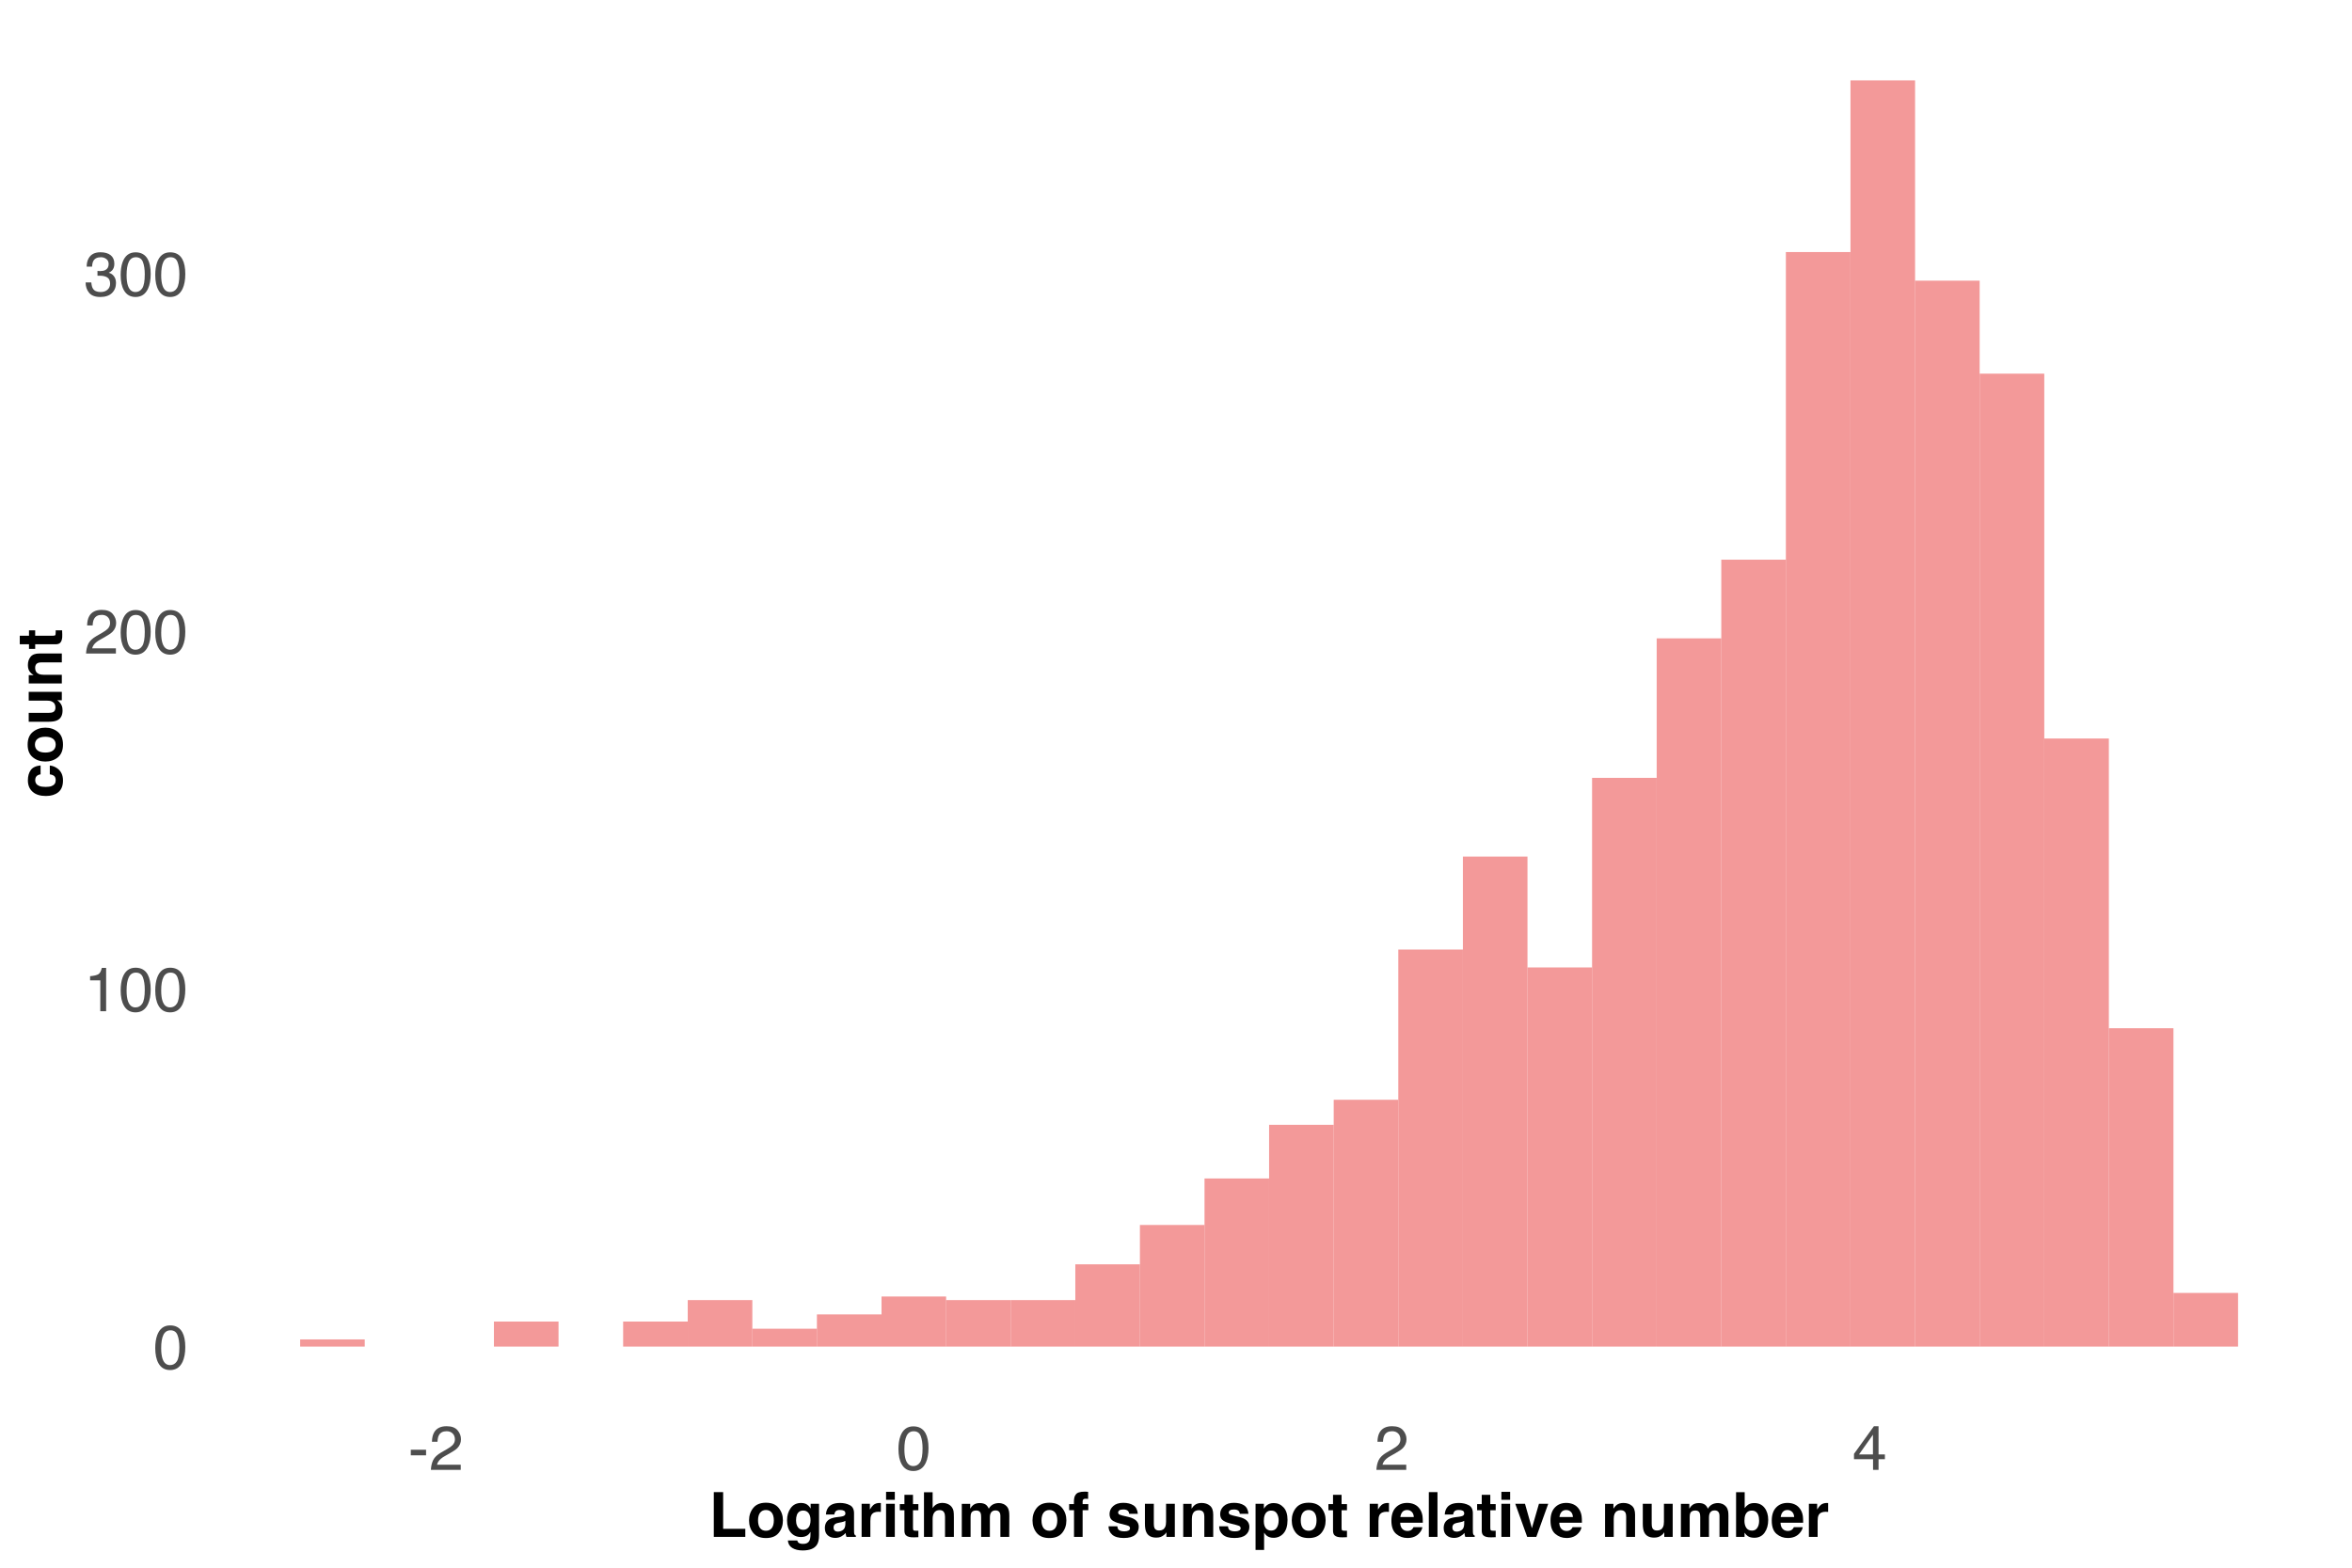 <?xml version="1.0" encoding="UTF-8"?>
<svg xmlns="http://www.w3.org/2000/svg" xmlns:xlink="http://www.w3.org/1999/xlink" width="756pt" height="504pt" viewBox="0 0 756 504" version="1.1">
<defs>
<g>
<symbol overflow="visible" id="glyph0-0">
<path style="stroke:none;" d="M 0.641 0 L 0.641 -14.344 L 12.031 -14.344 L 12.031 0 Z M 10.234 -1.797 L 10.234 -12.547 L 2.438 -12.547 L 2.438 -1.797 Z M 10.234 -1.797 "/>
</symbol>
<symbol overflow="visible" id="glyph0-1">
<path style="stroke:none;" d="M 5.406 -13.984 C 7.219 -13.984 8.531 -13.238 9.344 -11.75 C 9.969 -10.594 10.281 -9.016 10.281 -7.016 C 10.281 -5.109 9.992 -3.535 9.422 -2.297 C 8.598 -0.516 7.258 0.375 5.406 0.375 C 3.719 0.375 2.469 -0.352 1.656 -1.812 C 0.969 -3.031 0.625 -4.66 0.625 -6.703 C 0.625 -8.297 0.828 -9.66 1.234 -10.797 C 2.004 -12.922 3.395 -13.984 5.406 -13.984 Z M 5.391 -1.219 C 6.305 -1.219 7.031 -1.617 7.562 -2.422 C 8.102 -3.234 8.375 -4.738 8.375 -6.938 C 8.375 -8.531 8.176 -9.836 7.781 -10.859 C 7.395 -11.891 6.641 -12.406 5.516 -12.406 C 4.484 -12.406 3.727 -11.914 3.25 -10.938 C 2.77 -9.969 2.531 -8.535 2.531 -6.641 C 2.531 -5.211 2.68 -4.066 2.984 -3.203 C 3.453 -1.879 4.254 -1.219 5.391 -1.219 Z M 5.391 -1.219 "/>
</symbol>
<symbol overflow="visible" id="glyph0-2">
<path style="stroke:none;" d="M 1.922 -9.906 L 1.922 -11.25 C 3.18 -11.375 4.062 -11.582 4.562 -11.875 C 5.07 -12.164 5.445 -12.848 5.688 -13.922 L 7.078 -13.922 L 7.078 0 L 5.203 0 L 5.203 -9.906 Z M 1.922 -9.906 "/>
</symbol>
<symbol overflow="visible" id="glyph0-3">
<path style="stroke:none;" d="M 0.625 0 C 0.688 -1.207 0.93 -2.254 1.359 -3.141 C 1.797 -4.035 2.645 -4.848 3.906 -5.578 L 5.781 -6.656 C 6.625 -7.145 7.211 -7.562 7.547 -7.906 C 8.078 -8.445 8.344 -9.066 8.344 -9.766 C 8.344 -10.578 8.098 -11.223 7.609 -11.703 C 7.129 -12.18 6.484 -12.422 5.672 -12.422 C 4.461 -12.422 3.629 -11.969 3.172 -11.062 C 2.922 -10.57 2.781 -9.895 2.75 -9.031 L 0.969 -9.031 C 0.988 -10.238 1.211 -11.227 1.641 -12 C 2.398 -13.352 3.742 -14.031 5.672 -14.031 C 7.273 -14.031 8.445 -13.598 9.188 -12.734 C 9.926 -11.867 10.297 -10.906 10.297 -9.844 C 10.297 -8.727 9.898 -7.77 9.109 -6.969 C 8.648 -6.508 7.832 -5.953 6.656 -5.297 L 5.328 -4.547 C 4.68 -4.203 4.176 -3.867 3.812 -3.547 C 3.164 -2.984 2.758 -2.352 2.594 -1.656 L 10.219 -1.656 L 10.219 0 Z M 0.625 0 "/>
</symbol>
<symbol overflow="visible" id="glyph0-4">
<path style="stroke:none;" d="M 5.203 0.375 C 3.547 0.375 2.344 -0.078 1.594 -0.984 C 0.852 -1.891 0.484 -2.992 0.484 -4.297 L 2.312 -4.297 C 2.395 -3.391 2.566 -2.734 2.828 -2.328 C 3.273 -1.586 4.098 -1.219 5.297 -1.219 C 6.223 -1.219 6.961 -1.461 7.516 -1.953 C 8.078 -2.453 8.359 -3.094 8.359 -3.875 C 8.359 -4.844 8.062 -5.516 7.469 -5.891 C 6.883 -6.273 6.066 -6.469 5.016 -6.469 C 4.898 -6.469 4.781 -6.469 4.656 -6.469 C 4.539 -6.469 4.422 -6.461 4.297 -6.453 L 4.297 -8.016 C 4.484 -7.992 4.633 -7.977 4.75 -7.969 C 4.875 -7.957 5.008 -7.953 5.156 -7.953 C 5.812 -7.953 6.352 -8.055 6.781 -8.266 C 7.52 -8.629 7.891 -9.281 7.891 -10.219 C 7.891 -10.914 7.641 -11.453 7.141 -11.828 C 6.648 -12.211 6.078 -12.406 5.422 -12.406 C 4.242 -12.406 3.43 -12.016 2.984 -11.234 C 2.742 -10.805 2.602 -10.191 2.562 -9.391 L 0.828 -9.391 C 0.828 -10.43 1.035 -11.316 1.453 -12.047 C 2.172 -13.348 3.43 -14 5.234 -14 C 6.66 -14 7.766 -13.68 8.547 -13.047 C 9.328 -12.41 9.719 -11.492 9.719 -10.297 C 9.719 -9.43 9.488 -8.734 9.031 -8.203 C 8.738 -7.867 8.363 -7.609 7.906 -7.422 C 8.645 -7.223 9.219 -6.832 9.625 -6.25 C 10.039 -5.676 10.25 -4.973 10.25 -4.141 C 10.25 -2.805 9.812 -1.719 8.938 -0.875 C 8.062 -0.039 6.816 0.375 5.203 0.375 Z M 5.203 0.375 "/>
</symbol>
<symbol overflow="visible" id="glyph0-5">
<path style="stroke:none;" d="M 0.828 -6.469 L 5.734 -6.469 L 5.734 -4.672 L 0.828 -4.672 Z M 0.828 -6.469 "/>
</symbol>
<symbol overflow="visible" id="glyph0-6">
<path style="stroke:none;" d="M 6.609 -4.953 L 6.609 -11.297 L 2.125 -4.953 Z M 6.641 0 L 6.641 -3.422 L 0.516 -3.422 L 0.516 -5.141 L 6.922 -14.031 L 8.406 -14.031 L 8.406 -4.953 L 10.453 -4.953 L 10.453 -3.422 L 8.406 -3.422 L 8.406 0 Z M 6.641 0 "/>
</symbol>
<symbol overflow="visible" id="glyph1-0">
<path style="stroke:none;" d="M 1.5 0 L 1.5 -14.391 L 13.094 -14.391 L 13.094 0 Z M 11.297 -1.797 L 11.297 -12.594 L 3.297 -12.594 L 3.297 -1.797 Z M 11.297 -1.797 "/>
</symbol>
<symbol overflow="visible" id="glyph1-1">
<path style="stroke:none;" d="M 1.531 -14.391 L 4.531 -14.391 L 4.531 -2.594 L 11.656 -2.594 L 11.656 0 L 1.531 0 Z M 1.531 -14.391 "/>
</symbol>
<symbol overflow="visible" id="glyph1-2">
<path style="stroke:none;" d="M 6.078 -1.969 C 6.891 -1.969 7.516 -2.254 7.953 -2.828 C 8.391 -3.41 8.609 -4.234 8.609 -5.297 C 8.609 -6.367 8.391 -7.191 7.953 -7.766 C 7.516 -8.348 6.891 -8.641 6.078 -8.641 C 5.266 -8.641 4.633 -8.348 4.188 -7.766 C 3.75 -7.191 3.531 -6.367 3.531 -5.297 C 3.531 -4.234 3.75 -3.41 4.188 -2.828 C 4.633 -2.254 5.266 -1.969 6.078 -1.969 Z M 11.531 -5.297 C 11.531 -3.734 11.078 -2.395 10.172 -1.281 C 9.273 -0.176 7.91 0.375 6.078 0.375 C 4.254 0.375 2.891 -0.176 1.984 -1.281 C 1.086 -2.395 0.641 -3.734 0.641 -5.297 C 0.641 -6.836 1.086 -8.172 1.984 -9.297 C 2.891 -10.422 4.254 -10.984 6.078 -10.984 C 7.91 -10.984 9.273 -10.422 10.172 -9.297 C 11.078 -8.172 11.531 -6.836 11.531 -5.297 Z M 6.078 -10.922 Z M 6.078 -10.922 "/>
</symbol>
<symbol overflow="visible" id="glyph1-3">
<path style="stroke:none;" d="M 5.875 -2.281 C 6.52 -2.281 7.066 -2.523 7.516 -3.016 C 7.961 -3.516 8.188 -4.301 8.188 -5.375 C 8.188 -6.383 7.973 -7.148 7.547 -7.672 C 7.129 -8.203 6.562 -8.469 5.844 -8.469 C 4.863 -8.469 4.188 -8.008 3.812 -7.094 C 3.625 -6.602 3.531 -6 3.531 -5.281 C 3.531 -4.664 3.633 -4.117 3.844 -3.641 C 4.219 -2.734 4.895 -2.281 5.875 -2.281 Z M 5.172 -10.906 C 5.711 -10.906 6.18 -10.82 6.578 -10.656 C 7.254 -10.375 7.801 -9.859 8.219 -9.109 L 8.219 -10.641 L 10.922 -10.641 L 10.922 -0.547 C 10.922 0.828 10.688 1.863 10.219 2.562 C 9.426 3.758 7.906 4.359 5.656 4.359 C 4.289 4.359 3.176 4.086 2.312 3.547 C 1.457 3.016 0.988 2.219 0.906 1.156 L 3.922 1.156 C 4.004 1.488 4.133 1.723 4.312 1.859 C 4.602 2.117 5.109 2.25 5.828 2.25 C 6.828 2.25 7.492 1.91 7.828 1.234 C 8.055 0.805 8.172 0.086 8.172 -0.922 L 8.172 -1.609 C 7.898 -1.148 7.613 -0.812 7.312 -0.594 C 6.75 -0.164 6.023 0.047 5.141 0.047 C 3.773 0.047 2.68 -0.43 1.859 -1.391 C 1.047 -2.348 0.641 -3.648 0.641 -5.297 C 0.641 -6.879 1.035 -8.207 1.828 -9.281 C 2.617 -10.363 3.734 -10.906 5.172 -10.906 Z M 6.062 -10.922 Z M 6.062 -10.922 "/>
</symbol>
<symbol overflow="visible" id="glyph1-4">
<path style="stroke:none;" d="M 7.172 -5.172 C 6.992 -5.066 6.816 -4.977 6.641 -4.906 C 6.461 -4.844 6.219 -4.781 5.906 -4.719 L 5.281 -4.594 C 4.688 -4.488 4.266 -4.363 4.016 -4.219 C 3.586 -3.969 3.375 -3.57 3.375 -3.031 C 3.375 -2.562 3.504 -2.219 3.766 -2 C 4.023 -1.789 4.348 -1.688 4.734 -1.688 C 5.328 -1.688 5.875 -1.863 6.375 -2.219 C 6.883 -2.57 7.148 -3.211 7.172 -4.141 Z M 5.484 -6.469 C 5.992 -6.539 6.359 -6.625 6.578 -6.719 C 6.973 -6.883 7.172 -7.148 7.172 -7.516 C 7.172 -7.953 7.02 -8.25 6.719 -8.406 C 6.414 -8.57 5.973 -8.656 5.391 -8.656 C 4.734 -8.656 4.27 -8.492 4 -8.172 C 3.801 -7.93 3.672 -7.609 3.609 -7.203 L 0.922 -7.203 C 0.973 -8.129 1.234 -8.895 1.703 -9.5 C 2.43 -10.438 3.691 -10.906 5.484 -10.906 C 6.648 -10.906 7.688 -10.672 8.594 -10.203 C 9.5 -9.742 9.953 -8.875 9.953 -7.594 L 9.953 -2.703 C 9.953 -2.367 9.957 -1.957 9.969 -1.469 C 9.988 -1.102 10.047 -0.852 10.141 -0.719 C 10.234 -0.594 10.367 -0.488 10.547 -0.406 L 10.547 0 L 7.516 0 C 7.43 -0.219 7.375 -0.422 7.344 -0.609 C 7.312 -0.797 7.285 -1.008 7.266 -1.25 C 6.879 -0.832 6.438 -0.477 5.938 -0.188 C 5.344 0.156 4.664 0.328 3.906 0.328 C 2.945 0.328 2.148 0.055 1.516 -0.484 C 0.891 -1.035 0.578 -1.816 0.578 -2.828 C 0.578 -4.141 1.082 -5.086 2.094 -5.672 C 2.645 -5.992 3.457 -6.223 4.531 -6.359 Z M 5.625 -10.922 Z M 5.625 -10.922 "/>
</symbol>
<symbol overflow="visible" id="glyph1-5">
<path style="stroke:none;" d="M 7.078 -10.906 C 7.129 -10.906 7.172 -10.898 7.203 -10.891 C 7.242 -10.891 7.328 -10.883 7.453 -10.875 L 7.453 -8.031 C 7.273 -8.051 7.117 -8.062 6.984 -8.062 C 6.848 -8.07 6.738 -8.078 6.656 -8.078 C 5.531 -8.078 4.773 -7.711 4.391 -6.984 C 4.18 -6.578 4.078 -5.945 4.078 -5.094 L 4.078 0 L 1.266 0 L 1.266 -10.641 L 3.922 -10.641 L 3.922 -8.797 C 4.359 -9.504 4.734 -9.988 5.047 -10.25 C 5.566 -10.688 6.242 -10.906 7.078 -10.906 Z M 7.078 -10.906 "/>
</symbol>
<symbol overflow="visible" id="glyph1-6">
<path style="stroke:none;" d="M 4.156 -11.922 L 1.344 -11.922 L 1.344 -14.484 L 4.156 -14.484 Z M 1.344 -10.641 L 4.156 -10.641 L 4.156 0 L 1.344 0 Z M 1.344 -10.641 "/>
</symbol>
<symbol overflow="visible" id="glyph1-7">
<path style="stroke:none;" d="M 0.203 -8.562 L 0.203 -10.547 L 1.688 -10.547 L 1.688 -13.516 L 4.438 -13.516 L 4.438 -10.547 L 6.172 -10.547 L 6.172 -8.562 L 4.438 -8.562 L 4.438 -2.938 C 4.438 -2.5 4.492 -2.227 4.609 -2.125 C 4.723 -2.02 5.062 -1.969 5.625 -1.969 C 5.707 -1.969 5.797 -1.969 5.891 -1.969 C 5.984 -1.969 6.078 -1.973 6.172 -1.984 L 6.172 0.094 L 4.859 0.141 C 3.535 0.191 2.633 -0.031 2.156 -0.531 C 1.844 -0.852 1.688 -1.348 1.688 -2.016 L 1.688 -8.562 Z M 0.203 -8.562 "/>
</symbol>
<symbol overflow="visible" id="glyph1-8">
<path style="stroke:none;" d="M 7.172 -10.922 C 7.828 -10.922 8.422 -10.805 8.953 -10.578 C 9.492 -10.348 9.938 -10 10.281 -9.531 C 10.57 -9.133 10.75 -8.723 10.812 -8.297 C 10.883 -7.879 10.922 -7.195 10.922 -6.25 L 10.922 0 L 8.078 0 L 8.078 -6.469 C 8.078 -7.039 7.977 -7.504 7.781 -7.859 C 7.531 -8.359 7.051 -8.609 6.344 -8.609 C 5.602 -8.609 5.039 -8.359 4.656 -7.859 C 4.281 -7.367 4.094 -6.672 4.094 -5.766 L 4.094 0 L 1.312 0 L 1.312 -14.344 L 4.094 -14.344 L 4.094 -9.266 C 4.5 -9.879 4.969 -10.305 5.5 -10.547 C 6.031 -10.797 6.586 -10.922 7.172 -10.922 Z M 7.172 -10.922 "/>
</symbol>
<symbol overflow="visible" id="glyph1-9">
<path style="stroke:none;" d="M 13.188 -10.875 C 13.656 -10.875 14.117 -10.781 14.578 -10.594 C 15.035 -10.414 15.453 -10.102 15.828 -9.656 C 16.117 -9.281 16.316 -8.82 16.422 -8.281 C 16.492 -7.926 16.531 -7.398 16.531 -6.703 L 16.5 0 L 13.656 0 L 13.656 -6.781 C 13.656 -7.188 13.586 -7.52 13.453 -7.781 C 13.211 -8.27 12.758 -8.516 12.094 -8.516 C 11.32 -8.516 10.789 -8.195 10.5 -7.562 C 10.352 -7.219 10.281 -6.812 10.281 -6.344 L 10.281 0 L 7.469 0 L 7.469 -6.344 C 7.469 -6.969 7.406 -7.426 7.281 -7.719 C 7.039 -8.227 6.582 -8.484 5.906 -8.484 C 5.102 -8.484 4.566 -8.227 4.297 -7.719 C 4.148 -7.426 4.078 -6.988 4.078 -6.406 L 4.078 0 L 1.25 0 L 1.25 -10.625 L 3.953 -10.625 L 3.953 -9.078 C 4.297 -9.629 4.625 -10.02 4.938 -10.25 C 5.477 -10.664 6.176 -10.875 7.031 -10.875 C 7.844 -10.875 8.5 -10.695 9 -10.344 C 9.406 -10.008 9.711 -9.582 9.922 -9.062 C 10.285 -9.688 10.738 -10.145 11.281 -10.438 C 11.852 -10.727 12.488 -10.875 13.188 -10.875 Z M 13.188 -10.875 "/>
</symbol>
<symbol overflow="visible" id="glyph1-10">
<path style="stroke:none;" d=""/>
</symbol>
<symbol overflow="visible" id="glyph1-11">
<path style="stroke:none;" d="M 5.219 -14.547 C 5.395 -14.547 5.555 -14.539 5.703 -14.531 C 5.848 -14.52 6.047 -14.504 6.297 -14.484 L 6.297 -12.219 C 6.141 -12.238 5.875 -12.254 5.5 -12.266 C 5.133 -12.273 4.879 -12.191 4.734 -12.016 C 4.598 -11.848 4.531 -11.66 4.531 -11.453 C 4.531 -11.242 4.531 -10.941 4.531 -10.547 L 6.359 -10.547 L 6.359 -8.578 L 4.531 -8.578 L 4.531 0 L 1.766 0 L 1.766 -8.578 L 0.203 -8.578 L 0.203 -10.547 L 1.734 -10.547 L 1.734 -11.234 C 1.734 -12.367 1.926 -13.148 2.312 -13.578 C 2.707 -14.223 3.676 -14.547 5.219 -14.547 Z M 5.219 -14.547 "/>
</symbol>
<symbol overflow="visible" id="glyph1-12">
<path style="stroke:none;" d="M 3.469 -3.406 C 3.531 -2.906 3.656 -2.551 3.844 -2.344 C 4.188 -1.969 4.828 -1.781 5.766 -1.781 C 6.305 -1.781 6.738 -1.863 7.062 -2.031 C 7.383 -2.195 7.547 -2.441 7.547 -2.766 C 7.547 -3.078 7.414 -3.316 7.156 -3.484 C 6.895 -3.641 5.93 -3.914 4.266 -4.312 C 3.055 -4.613 2.203 -4.988 1.703 -5.438 C 1.211 -5.883 0.969 -6.523 0.969 -7.359 C 0.969 -8.336 1.352 -9.18 2.125 -9.891 C 2.895 -10.598 3.977 -10.953 5.375 -10.953 C 6.707 -10.953 7.789 -10.688 8.625 -10.156 C 9.469 -9.625 9.945 -8.707 10.062 -7.406 L 7.281 -7.406 C 7.25 -7.758 7.148 -8.039 6.984 -8.25 C 6.68 -8.625 6.16 -8.812 5.422 -8.812 C 4.816 -8.812 4.383 -8.719 4.125 -8.531 C 3.863 -8.344 3.734 -8.125 3.734 -7.875 C 3.734 -7.551 3.875 -7.316 4.156 -7.172 C 4.426 -7.023 5.391 -6.77 7.047 -6.406 C 8.16 -6.145 8.992 -5.75 9.547 -5.219 C 10.086 -4.688 10.359 -4.02 10.359 -3.219 C 10.359 -2.164 9.969 -1.305 9.188 -0.641 C 8.406 0.023 7.191 0.359 5.547 0.359 C 3.867 0.359 2.629 0.004 1.828 -0.703 C 1.035 -1.41 0.641 -2.312 0.641 -3.406 Z M 5.594 -10.922 Z M 5.594 -10.922 "/>
</symbol>
<symbol overflow="visible" id="glyph1-13">
<path style="stroke:none;" d="M 4.078 -10.641 L 4.078 -4.234 C 4.078 -3.629 4.145 -3.172 4.281 -2.859 C 4.539 -2.316 5.039 -2.047 5.781 -2.047 C 6.727 -2.047 7.379 -2.43 7.734 -3.203 C 7.922 -3.617 8.016 -4.172 8.016 -4.859 L 8.016 -10.641 L 10.828 -10.641 L 10.828 0 L 8.125 0 L 8.125 -1.5 C 8.102 -1.469 8.039 -1.367 7.938 -1.203 C 7.832 -1.047 7.707 -0.906 7.562 -0.781 C 7.125 -0.395 6.703 -0.129 6.297 0.016 C 5.891 0.16 5.41 0.234 4.859 0.234 C 3.285 0.234 2.227 -0.332 1.688 -1.469 C 1.375 -2.094 1.219 -3.016 1.219 -4.234 L 1.219 -10.641 Z M 6.031 -10.922 Z M 6.031 -10.922 "/>
</symbol>
<symbol overflow="visible" id="glyph1-14">
<path style="stroke:none;" d="M 7.203 -10.906 C 8.297 -10.906 9.191 -10.613 9.891 -10.031 C 10.598 -9.457 10.953 -8.504 10.953 -7.172 L 10.953 0 L 8.094 0 L 8.094 -6.469 C 8.094 -7.031 8.02 -7.461 7.875 -7.766 C 7.602 -8.305 7.082 -8.578 6.312 -8.578 C 5.363 -8.578 4.711 -8.18 4.359 -7.391 C 4.18 -6.961 4.094 -6.422 4.094 -5.766 L 4.094 0 L 1.312 0 L 1.312 -10.625 L 4 -10.625 L 4 -9.078 C 4.363 -9.617 4.703 -10.008 5.016 -10.25 C 5.586 -10.688 6.316 -10.906 7.203 -10.906 Z M 6.172 -10.922 Z M 6.172 -10.922 "/>
</symbol>
<symbol overflow="visible" id="glyph1-15">
<path style="stroke:none;" d="M 8.641 -5.328 C 8.641 -6.141 8.453 -6.863 8.078 -7.5 C 7.703 -8.133 7.094 -8.453 6.25 -8.453 C 5.238 -8.453 4.547 -7.973 4.172 -7.016 C 3.973 -6.504 3.875 -5.859 3.875 -5.078 C 3.875 -3.836 4.203 -2.969 4.859 -2.469 C 5.254 -2.176 5.719 -2.031 6.25 -2.031 C 7.02 -2.031 7.609 -2.328 8.016 -2.922 C 8.43 -3.523 8.641 -4.328 8.641 -5.328 Z M 7.047 -10.875 C 8.297 -10.875 9.348 -10.414 10.203 -9.5 C 11.066 -8.582 11.5 -7.234 11.5 -5.453 C 11.5 -3.578 11.078 -2.148 10.234 -1.172 C 9.391 -0.191 8.305 0.297 6.984 0.297 C 6.141 0.297 5.438 0.086 4.875 -0.328 C 4.57 -0.566 4.27 -0.91 3.969 -1.359 L 3.969 4.188 L 1.219 4.188 L 1.219 -10.641 L 3.891 -10.641 L 3.891 -9.078 C 4.191 -9.535 4.508 -9.898 4.844 -10.172 C 5.457 -10.641 6.191 -10.875 7.047 -10.875 Z M 7.047 -10.875 "/>
</symbol>
<symbol overflow="visible" id="glyph1-16">
<path style="stroke:none;" d="M 5.5 -8.641 C 4.852 -8.641 4.352 -8.438 4 -8.031 C 3.645 -7.625 3.422 -7.078 3.328 -6.391 L 7.656 -6.391 C 7.613 -7.117 7.391 -7.676 6.984 -8.062 C 6.586 -8.445 6.094 -8.641 5.5 -8.641 Z M 5.5 -10.922 C 6.383 -10.922 7.18 -10.754 7.891 -10.422 C 8.598 -10.098 9.188 -9.578 9.656 -8.859 C 10.07 -8.223 10.336 -7.488 10.453 -6.656 C 10.523 -6.164 10.555 -5.461 10.547 -4.547 L 3.266 -4.547 C 3.305 -3.484 3.641 -2.738 4.266 -2.312 C 4.648 -2.039 5.113 -1.906 5.656 -1.906 C 6.227 -1.906 6.691 -2.066 7.047 -2.391 C 7.242 -2.566 7.414 -2.812 7.562 -3.125 L 10.406 -3.125 C 10.332 -2.488 10.004 -1.848 9.422 -1.203 C 8.516 -0.16 7.238 0.359 5.594 0.359 C 4.238 0.359 3.039 -0.078 2 -0.953 C 0.969 -1.828 0.453 -3.25 0.453 -5.219 C 0.453 -7.062 0.922 -8.473 1.859 -9.453 C 2.797 -10.43 4.008 -10.922 5.5 -10.922 Z M 5.688 -10.922 Z M 5.688 -10.922 "/>
</symbol>
<symbol overflow="visible" id="glyph1-17">
<path style="stroke:none;" d="M 4.141 0 L 1.359 0 L 1.359 -14.391 L 4.141 -14.391 Z M 4.141 0 "/>
</symbol>
<symbol overflow="visible" id="glyph1-18">
<path style="stroke:none;" d="M 7.859 -10.641 L 10.844 -10.641 L 7.016 0 L 4.078 0 L 0.25 -10.641 L 3.375 -10.641 L 5.594 -2.797 Z M 7.859 -10.641 "/>
</symbol>
<symbol overflow="visible" id="glyph1-19">
<path style="stroke:none;" d="M 7.047 -10.875 C 8.453 -10.875 9.551 -10.367 10.344 -9.359 C 11.133 -8.359 11.531 -7.055 11.531 -5.453 C 11.531 -3.805 11.141 -2.438 10.359 -1.344 C 9.578 -0.258 8.484 0.281 7.078 0.281 C 6.203 0.281 5.5 0.102 4.969 -0.25 C 4.645 -0.457 4.297 -0.82 3.922 -1.344 L 3.922 0 L 1.203 0 L 1.203 -14.375 L 3.969 -14.375 L 3.969 -9.266 C 4.32 -9.754 4.711 -10.129 5.141 -10.391 C 5.641 -10.711 6.273 -10.875 7.047 -10.875 Z M 6.344 -2.016 C 7.051 -2.016 7.602 -2.301 8 -2.875 C 8.406 -3.457 8.609 -4.223 8.609 -5.172 C 8.609 -5.922 8.508 -6.547 8.312 -7.047 C 7.938 -7.984 7.254 -8.453 6.266 -8.453 C 5.254 -8.453 4.562 -7.992 4.188 -7.078 C 3.988 -6.586 3.891 -5.953 3.891 -5.172 C 3.891 -4.266 4.086 -3.508 4.484 -2.906 C 4.891 -2.312 5.508 -2.016 6.344 -2.016 Z M 6.344 -2.016 "/>
</symbol>
<symbol overflow="visible" id="glyph2-0">
<path style="stroke:none;" d="M 0 -1.5 L -14.391 -1.5 L -14.391 -13.094 L 0 -13.094 Z M -1.797 -11.297 L -12.594 -11.297 L -12.594 -3.297 L -1.797 -3.297 Z M -1.797 -11.297 "/>
</symbol>
<symbol overflow="visible" id="glyph2-1">
<path style="stroke:none;" d="M -6.828 -7.656 C -7.223 -7.602 -7.582 -7.469 -7.906 -7.25 C -8.332 -6.938 -8.547 -6.453 -8.547 -5.797 C -8.547 -4.859 -8.082 -4.219 -7.156 -3.875 C -6.656 -3.695 -5.992 -3.609 -5.172 -3.609 C -4.391 -3.609 -3.766 -3.695 -3.297 -3.875 C -2.41 -4.207 -1.969 -4.832 -1.969 -5.75 C -1.969 -6.406 -2.141 -6.867 -2.484 -7.141 C -2.836 -7.41 -3.297 -7.578 -3.859 -7.641 L -3.859 -10.484 C -3.016 -10.41 -2.211 -10.102 -1.453 -9.562 C -0.234 -8.688 0.375 -7.395 0.375 -5.688 C 0.375 -3.969 -0.129 -2.703 -1.141 -1.891 C -2.16 -1.086 -3.484 -0.688 -5.109 -0.688 C -6.941 -0.688 -8.363 -1.133 -9.375 -2.031 C -10.395 -2.926 -10.906 -4.156 -10.906 -5.719 C -10.906 -7.051 -10.602 -8.145 -10 -9 C -9.406 -9.852 -8.348 -10.359 -6.828 -10.516 Z M -10.922 -5.766 Z M -10.922 -5.766 "/>
</symbol>
<symbol overflow="visible" id="glyph2-2">
<path style="stroke:none;" d="M -1.969 -6.078 C -1.969 -6.891 -2.254 -7.516 -2.828 -7.953 C -3.41 -8.391 -4.234 -8.609 -5.297 -8.609 C -6.367 -8.609 -7.191 -8.391 -7.766 -7.953 C -8.348 -7.516 -8.641 -6.891 -8.641 -6.078 C -8.641 -5.266 -8.348 -4.633 -7.766 -4.188 C -7.191 -3.75 -6.367 -3.531 -5.297 -3.531 C -4.234 -3.531 -3.41 -3.75 -2.828 -4.188 C -2.254 -4.633 -1.969 -5.266 -1.969 -6.078 Z M -5.297 -11.531 C -3.734 -11.531 -2.395 -11.078 -1.281 -10.172 C -0.176 -9.273 0.375 -7.91 0.375 -6.078 C 0.375 -4.254 -0.176 -2.891 -1.281 -1.984 C -2.395 -1.086 -3.734 -0.641 -5.297 -0.641 C -6.836 -0.641 -8.172 -1.086 -9.297 -1.984 C -10.422 -2.891 -10.984 -4.254 -10.984 -6.078 C -10.984 -7.91 -10.422 -9.273 -9.297 -10.172 C -8.172 -11.078 -6.836 -11.531 -5.297 -11.531 Z M -10.922 -6.078 Z M -10.922 -6.078 "/>
</symbol>
<symbol overflow="visible" id="glyph2-3">
<path style="stroke:none;" d="M -10.641 -4.078 L -4.234 -4.078 C -3.629 -4.078 -3.172 -4.145 -2.859 -4.281 C -2.316 -4.539 -2.047 -5.039 -2.047 -5.781 C -2.047 -6.727 -2.43 -7.379 -3.203 -7.734 C -3.617 -7.922 -4.172 -8.016 -4.859 -8.016 L -10.641 -8.016 L -10.641 -10.828 L 0 -10.828 L 0 -8.125 L -1.5 -8.125 C -1.469 -8.102 -1.367 -8.039 -1.203 -7.938 C -1.047 -7.832 -0.906 -7.707 -0.781 -7.562 C -0.395 -7.125 -0.129 -6.703 0.016 -6.297 C 0.16 -5.891 0.234 -5.41 0.234 -4.859 C 0.234 -3.285 -0.332 -2.227 -1.469 -1.688 C -2.094 -1.375 -3.016 -1.219 -4.234 -1.219 L -10.641 -1.219 Z M -10.922 -6.031 Z M -10.922 -6.031 "/>
</symbol>
<symbol overflow="visible" id="glyph2-4">
<path style="stroke:none;" d="M -10.906 -7.203 C -10.906 -8.297 -10.613 -9.191 -10.031 -9.891 C -9.457 -10.598 -8.504 -10.953 -7.172 -10.953 L 0 -10.953 L 0 -8.094 L -6.469 -8.094 C -7.031 -8.094 -7.461 -8.02 -7.766 -7.875 C -8.305 -7.602 -8.578 -7.082 -8.578 -6.312 C -8.578 -5.363 -8.18 -4.711 -7.391 -4.359 C -6.961 -4.18 -6.422 -4.094 -5.766 -4.094 L 0 -4.094 L 0 -1.312 L -10.625 -1.312 L -10.625 -4 L -9.078 -4 C -9.617 -4.363 -10.008 -4.703 -10.25 -5.016 C -10.688 -5.586 -10.906 -6.316 -10.906 -7.203 Z M -10.922 -6.172 Z M -10.922 -6.172 "/>
</symbol>
<symbol overflow="visible" id="glyph2-5">
<path style="stroke:none;" d="M -8.562 -0.203 L -10.547 -0.203 L -10.547 -1.688 L -13.516 -1.688 L -13.516 -4.438 L -10.547 -4.438 L -10.547 -6.172 L -8.562 -6.172 L -8.562 -4.438 L -2.938 -4.438 C -2.5 -4.438 -2.227 -4.492 -2.125 -4.609 C -2.02 -4.723 -1.969 -5.062 -1.969 -5.625 C -1.969 -5.707 -1.969 -5.797 -1.969 -5.891 C -1.969 -5.984 -1.973 -6.078 -1.984 -6.172 L 0.094 -6.172 L 0.141 -4.859 C 0.191 -3.535 -0.031 -2.633 -0.531 -2.156 C -0.852 -1.844 -1.348 -1.688 -2.016 -1.688 L -8.562 -1.688 Z M -8.562 -0.203 "/>
</symbol>
</g>
</defs>
<g id="surface164">
<rect x="0" y="0" width="756" height="504" style="fill:rgb(100%,100%,100%);fill-opacity:1;stroke:none;"/>
<path style=" stroke:none;fill-rule:nonzero;fill:rgb(94.118%,50.196%,50.196%);fill-opacity:0.8;" d="M 96.477 432.918 L 117.238 432.918 L 117.238 430.617 L 96.477 430.617 Z M 96.477 432.918 "/>
<path style=" stroke:none;fill-rule:nonzero;fill:rgb(94.118%,50.196%,50.196%);fill-opacity:0.8;" d="M 158.766 432.918 L 179.527 432.918 L 179.527 424.867 L 158.766 424.867 Z M 158.766 432.918 "/>
<path style=" stroke:none;fill-rule:nonzero;fill:rgb(94.118%,50.196%,50.196%);fill-opacity:0.8;" d="M 200.293 432.918 L 221.055 432.918 L 221.055 424.867 L 200.293 424.867 Z M 200.293 432.918 "/>
<path style=" stroke:none;fill-rule:nonzero;fill:rgb(94.118%,50.196%,50.196%);fill-opacity:0.8;" d="M 221.059 432.918 L 241.82 432.918 L 241.82 417.969 L 221.059 417.969 Z M 221.059 432.918 "/>
<path style=" stroke:none;fill-rule:nonzero;fill:rgb(94.118%,50.196%,50.196%);fill-opacity:0.8;" d="M 241.82 432.918 L 262.582 432.918 L 262.582 427.168 L 241.82 427.168 Z M 241.82 432.918 "/>
<path style=" stroke:none;fill-rule:nonzero;fill:rgb(94.118%,50.196%,50.196%);fill-opacity:0.8;" d="M 262.582 432.918 L 283.344 432.918 L 283.344 422.57 L 262.582 422.57 Z M 262.582 432.918 "/>
<path style=" stroke:none;fill-rule:nonzero;fill:rgb(94.118%,50.196%,50.196%);fill-opacity:0.8;" d="M 283.348 432.918 L 304.109 432.918 L 304.109 416.82 L 283.348 416.82 Z M 283.348 432.918 "/>
<path style=" stroke:none;fill-rule:nonzero;fill:rgb(94.118%,50.196%,50.196%);fill-opacity:0.8;" d="M 304.109 432.918 L 324.871 432.918 L 324.871 417.969 L 304.109 417.969 Z M 304.109 432.918 "/>
<path style=" stroke:none;fill-rule:nonzero;fill:rgb(94.118%,50.196%,50.196%);fill-opacity:0.8;" d="M 324.875 432.918 L 345.637 432.918 L 345.637 417.969 L 324.875 417.969 Z M 324.875 432.918 "/>
<path style=" stroke:none;fill-rule:nonzero;fill:rgb(94.118%,50.196%,50.196%);fill-opacity:0.8;" d="M 345.637 432.918 L 366.398 432.918 L 366.398 406.469 L 345.637 406.469 Z M 345.637 432.918 "/>
<path style=" stroke:none;fill-rule:nonzero;fill:rgb(94.118%,50.196%,50.196%);fill-opacity:0.8;" d="M 366.398 432.918 L 387.16 432.918 L 387.16 393.82 L 366.398 393.82 Z M 366.398 432.918 "/>
<path style=" stroke:none;fill-rule:nonzero;fill:rgb(94.118%,50.196%,50.196%);fill-opacity:0.8;" d="M 387.164 432.918 L 407.926 432.918 L 407.926 378.871 L 387.164 378.871 Z M 387.164 432.918 "/>
<path style=" stroke:none;fill-rule:nonzero;fill:rgb(94.118%,50.196%,50.196%);fill-opacity:0.8;" d="M 407.926 432.918 L 428.688 432.918 L 428.688 361.621 L 407.926 361.621 Z M 407.926 432.918 "/>
<path style=" stroke:none;fill-rule:nonzero;fill:rgb(94.118%,50.196%,50.196%);fill-opacity:0.8;" d="M 428.691 432.918 L 449.453 432.918 L 449.453 353.57 L 428.691 353.57 Z M 428.691 432.918 "/>
<path style=" stroke:none;fill-rule:nonzero;fill:rgb(94.118%,50.196%,50.196%);fill-opacity:0.8;" d="M 449.453 432.918 L 470.215 432.918 L 470.215 305.273 L 449.453 305.273 Z M 449.453 432.918 "/>
<path style=" stroke:none;fill-rule:nonzero;fill:rgb(94.118%,50.196%,50.196%);fill-opacity:0.8;" d="M 470.215 432.918 L 490.977 432.918 L 490.977 275.375 L 470.215 275.375 Z M 470.215 432.918 "/>
<path style=" stroke:none;fill-rule:nonzero;fill:rgb(94.118%,50.196%,50.196%);fill-opacity:0.8;" d="M 490.98 432.918 L 511.742 432.918 L 511.742 311.023 L 490.98 311.023 Z M 490.98 432.918 "/>
<path style=" stroke:none;fill-rule:nonzero;fill:rgb(94.118%,50.196%,50.196%);fill-opacity:0.8;" d="M 511.742 432.918 L 532.504 432.918 L 532.504 250.074 L 511.742 250.074 Z M 511.742 432.918 "/>
<path style=" stroke:none;fill-rule:nonzero;fill:rgb(94.118%,50.196%,50.196%);fill-opacity:0.8;" d="M 532.508 432.918 L 553.27 432.918 L 553.27 205.227 L 532.508 205.227 Z M 532.508 432.918 "/>
<path style=" stroke:none;fill-rule:nonzero;fill:rgb(94.118%,50.196%,50.196%);fill-opacity:0.8;" d="M 553.27 432.918 L 574.031 432.918 L 574.031 179.93 L 553.27 179.93 Z M 553.27 432.918 "/>
<path style=" stroke:none;fill-rule:nonzero;fill:rgb(94.118%,50.196%,50.196%);fill-opacity:0.8;" d="M 574.031 432.918 L 594.793 432.918 L 594.793 81.031 L 574.031 81.031 Z M 574.031 432.918 "/>
<path style=" stroke:none;fill-rule:nonzero;fill:rgb(94.118%,50.196%,50.196%);fill-opacity:0.8;" d="M 594.797 432.918 L 615.559 432.918 L 615.559 25.836 L 594.797 25.836 Z M 594.797 432.918 "/>
<path style=" stroke:none;fill-rule:nonzero;fill:rgb(94.118%,50.196%,50.196%);fill-opacity:0.8;" d="M 615.559 432.918 L 636.32 432.918 L 636.32 90.23 L 615.559 90.23 Z M 615.559 432.918 "/>
<path style=" stroke:none;fill-rule:nonzero;fill:rgb(94.118%,50.196%,50.196%);fill-opacity:0.8;" d="M 636.324 432.918 L 657.086 432.918 L 657.086 120.129 L 636.324 120.129 Z M 636.324 432.918 "/>
<path style=" stroke:none;fill-rule:nonzero;fill:rgb(94.118%,50.196%,50.196%);fill-opacity:0.8;" d="M 657.086 432.918 L 677.848 432.918 L 677.848 237.426 L 657.086 237.426 Z M 657.086 432.918 "/>
<path style=" stroke:none;fill-rule:nonzero;fill:rgb(94.118%,50.196%,50.196%);fill-opacity:0.8;" d="M 677.848 432.918 L 698.609 432.918 L 698.609 330.57 L 677.848 330.57 Z M 677.848 432.918 "/>
<path style=" stroke:none;fill-rule:nonzero;fill:rgb(94.118%,50.196%,50.196%);fill-opacity:0.8;" d="M 698.613 432.918 L 719.375 432.918 L 719.375 415.668 L 698.613 415.668 Z M 698.613 432.918 "/>
<g style="fill:rgb(30.196%,30.196%,30.196%);fill-opacity:1;">
  <use xlink:href="#glyph0-1" x="49.277" y="440.09"/>
</g>
<g style="fill:rgb(30.196%,30.196%,30.196%);fill-opacity:1;">
  <use xlink:href="#glyph0-2" x="27.035" y="325.094"/>
  <use xlink:href="#glyph0-1" x="38.158" y="325.094"/>
  <use xlink:href="#glyph0-1" x="49.281" y="325.094"/>
</g>
<g style="fill:rgb(30.196%,30.196%,30.196%);fill-opacity:1;">
  <use xlink:href="#glyph0-3" x="27.035" y="210.098"/>
  <use xlink:href="#glyph0-1" x="38.158" y="210.098"/>
  <use xlink:href="#glyph0-1" x="49.281" y="210.098"/>
</g>
<g style="fill:rgb(30.196%,30.196%,30.196%);fill-opacity:1;">
  <use xlink:href="#glyph0-4" x="27.035" y="95.102"/>
  <use xlink:href="#glyph0-1" x="38.158" y="95.102"/>
  <use xlink:href="#glyph0-1" x="49.281" y="95.102"/>
</g>
<g style="fill:rgb(30.196%,30.196%,30.196%);fill-opacity:1;">
  <use xlink:href="#glyph0-5" x="131.215" y="472.547"/>
  <use xlink:href="#glyph0-3" x="137.875" y="472.547"/>
</g>
<g style="fill:rgb(30.196%,30.196%,30.196%);fill-opacity:1;">
  <use xlink:href="#glyph0-1" x="288.164" y="472.547"/>
</g>
<g style="fill:rgb(30.196%,30.196%,30.196%);fill-opacity:1;">
  <use xlink:href="#glyph0-3" x="441.789" y="472.547"/>
</g>
<g style="fill:rgb(30.196%,30.196%,30.196%);fill-opacity:1;">
  <use xlink:href="#glyph0-6" x="595.41" y="472.547"/>
</g>
<g style="fill:rgb(0%,0%,0%);fill-opacity:1;">
  <use xlink:href="#glyph1-1" x="227.906" y="494.098"/>
  <use xlink:href="#glyph1-2" x="240.123" y="494.098"/>
  <use xlink:href="#glyph1-3" x="252.34" y="494.098"/>
  <use xlink:href="#glyph1-4" x="264.557" y="494.098"/>
  <use xlink:href="#glyph1-5" x="275.68" y="494.098"/>
  <use xlink:href="#glyph1-6" x="283.463" y="494.098"/>
  <use xlink:href="#glyph1-7" x="289.02" y="494.098"/>
  <use xlink:href="#glyph1-8" x="295.68" y="494.098"/>
  <use xlink:href="#glyph1-9" x="307.896" y="494.098"/>
  <use xlink:href="#glyph1-10" x="325.68" y="494.098"/>
  <use xlink:href="#glyph1-2" x="331.236" y="494.098"/>
  <use xlink:href="#glyph1-11" x="343.453" y="494.098"/>
  <use xlink:href="#glyph1-10" x="350.113" y="494.098"/>
  <use xlink:href="#glyph1-12" x="355.67" y="494.098"/>
  <use xlink:href="#glyph1-13" x="366.793" y="494.098"/>
  <use xlink:href="#glyph1-14" x="379.01" y="494.098"/>
  <use xlink:href="#glyph1-12" x="391.227" y="494.098"/>
  <use xlink:href="#glyph1-15" x="402.35" y="494.098"/>
  <use xlink:href="#glyph1-2" x="414.566" y="494.098"/>
  <use xlink:href="#glyph1-7" x="426.783" y="494.098"/>
  <use xlink:href="#glyph1-10" x="433.443" y="494.098"/>
  <use xlink:href="#glyph1-5" x="439" y="494.098"/>
  <use xlink:href="#glyph1-16" x="446.783" y="494.098"/>
  <use xlink:href="#glyph1-17" x="457.906" y="494.098"/>
  <use xlink:href="#glyph1-4" x="463.463" y="494.098"/>
  <use xlink:href="#glyph1-7" x="474.586" y="494.098"/>
  <use xlink:href="#glyph1-6" x="481.246" y="494.098"/>
  <use xlink:href="#glyph1-18" x="486.803" y="494.098"/>
  <use xlink:href="#glyph1-16" x="497.926" y="494.098"/>
  <use xlink:href="#glyph1-10" x="509.049" y="494.098"/>
  <use xlink:href="#glyph1-14" x="514.605" y="494.098"/>
  <use xlink:href="#glyph1-13" x="526.822" y="494.098"/>
  <use xlink:href="#glyph1-9" x="539.039" y="494.098"/>
  <use xlink:href="#glyph1-19" x="556.822" y="494.098"/>
  <use xlink:href="#glyph1-16" x="569.039" y="494.098"/>
  <use xlink:href="#glyph1-5" x="580.162" y="494.098"/>
</g>
<g style="fill:rgb(0%,0%,0%);fill-opacity:1;">
  <use xlink:href="#glyph2-1" x="19.871" y="256.594"/>
  <use xlink:href="#glyph2-2" x="19.871" y="245.471"/>
  <use xlink:href="#glyph2-3" x="19.871" y="233.254"/>
  <use xlink:href="#glyph2-4" x="19.871" y="221.037"/>
  <use xlink:href="#glyph2-5" x="19.871" y="208.82"/>
</g>
</g>
</svg>
